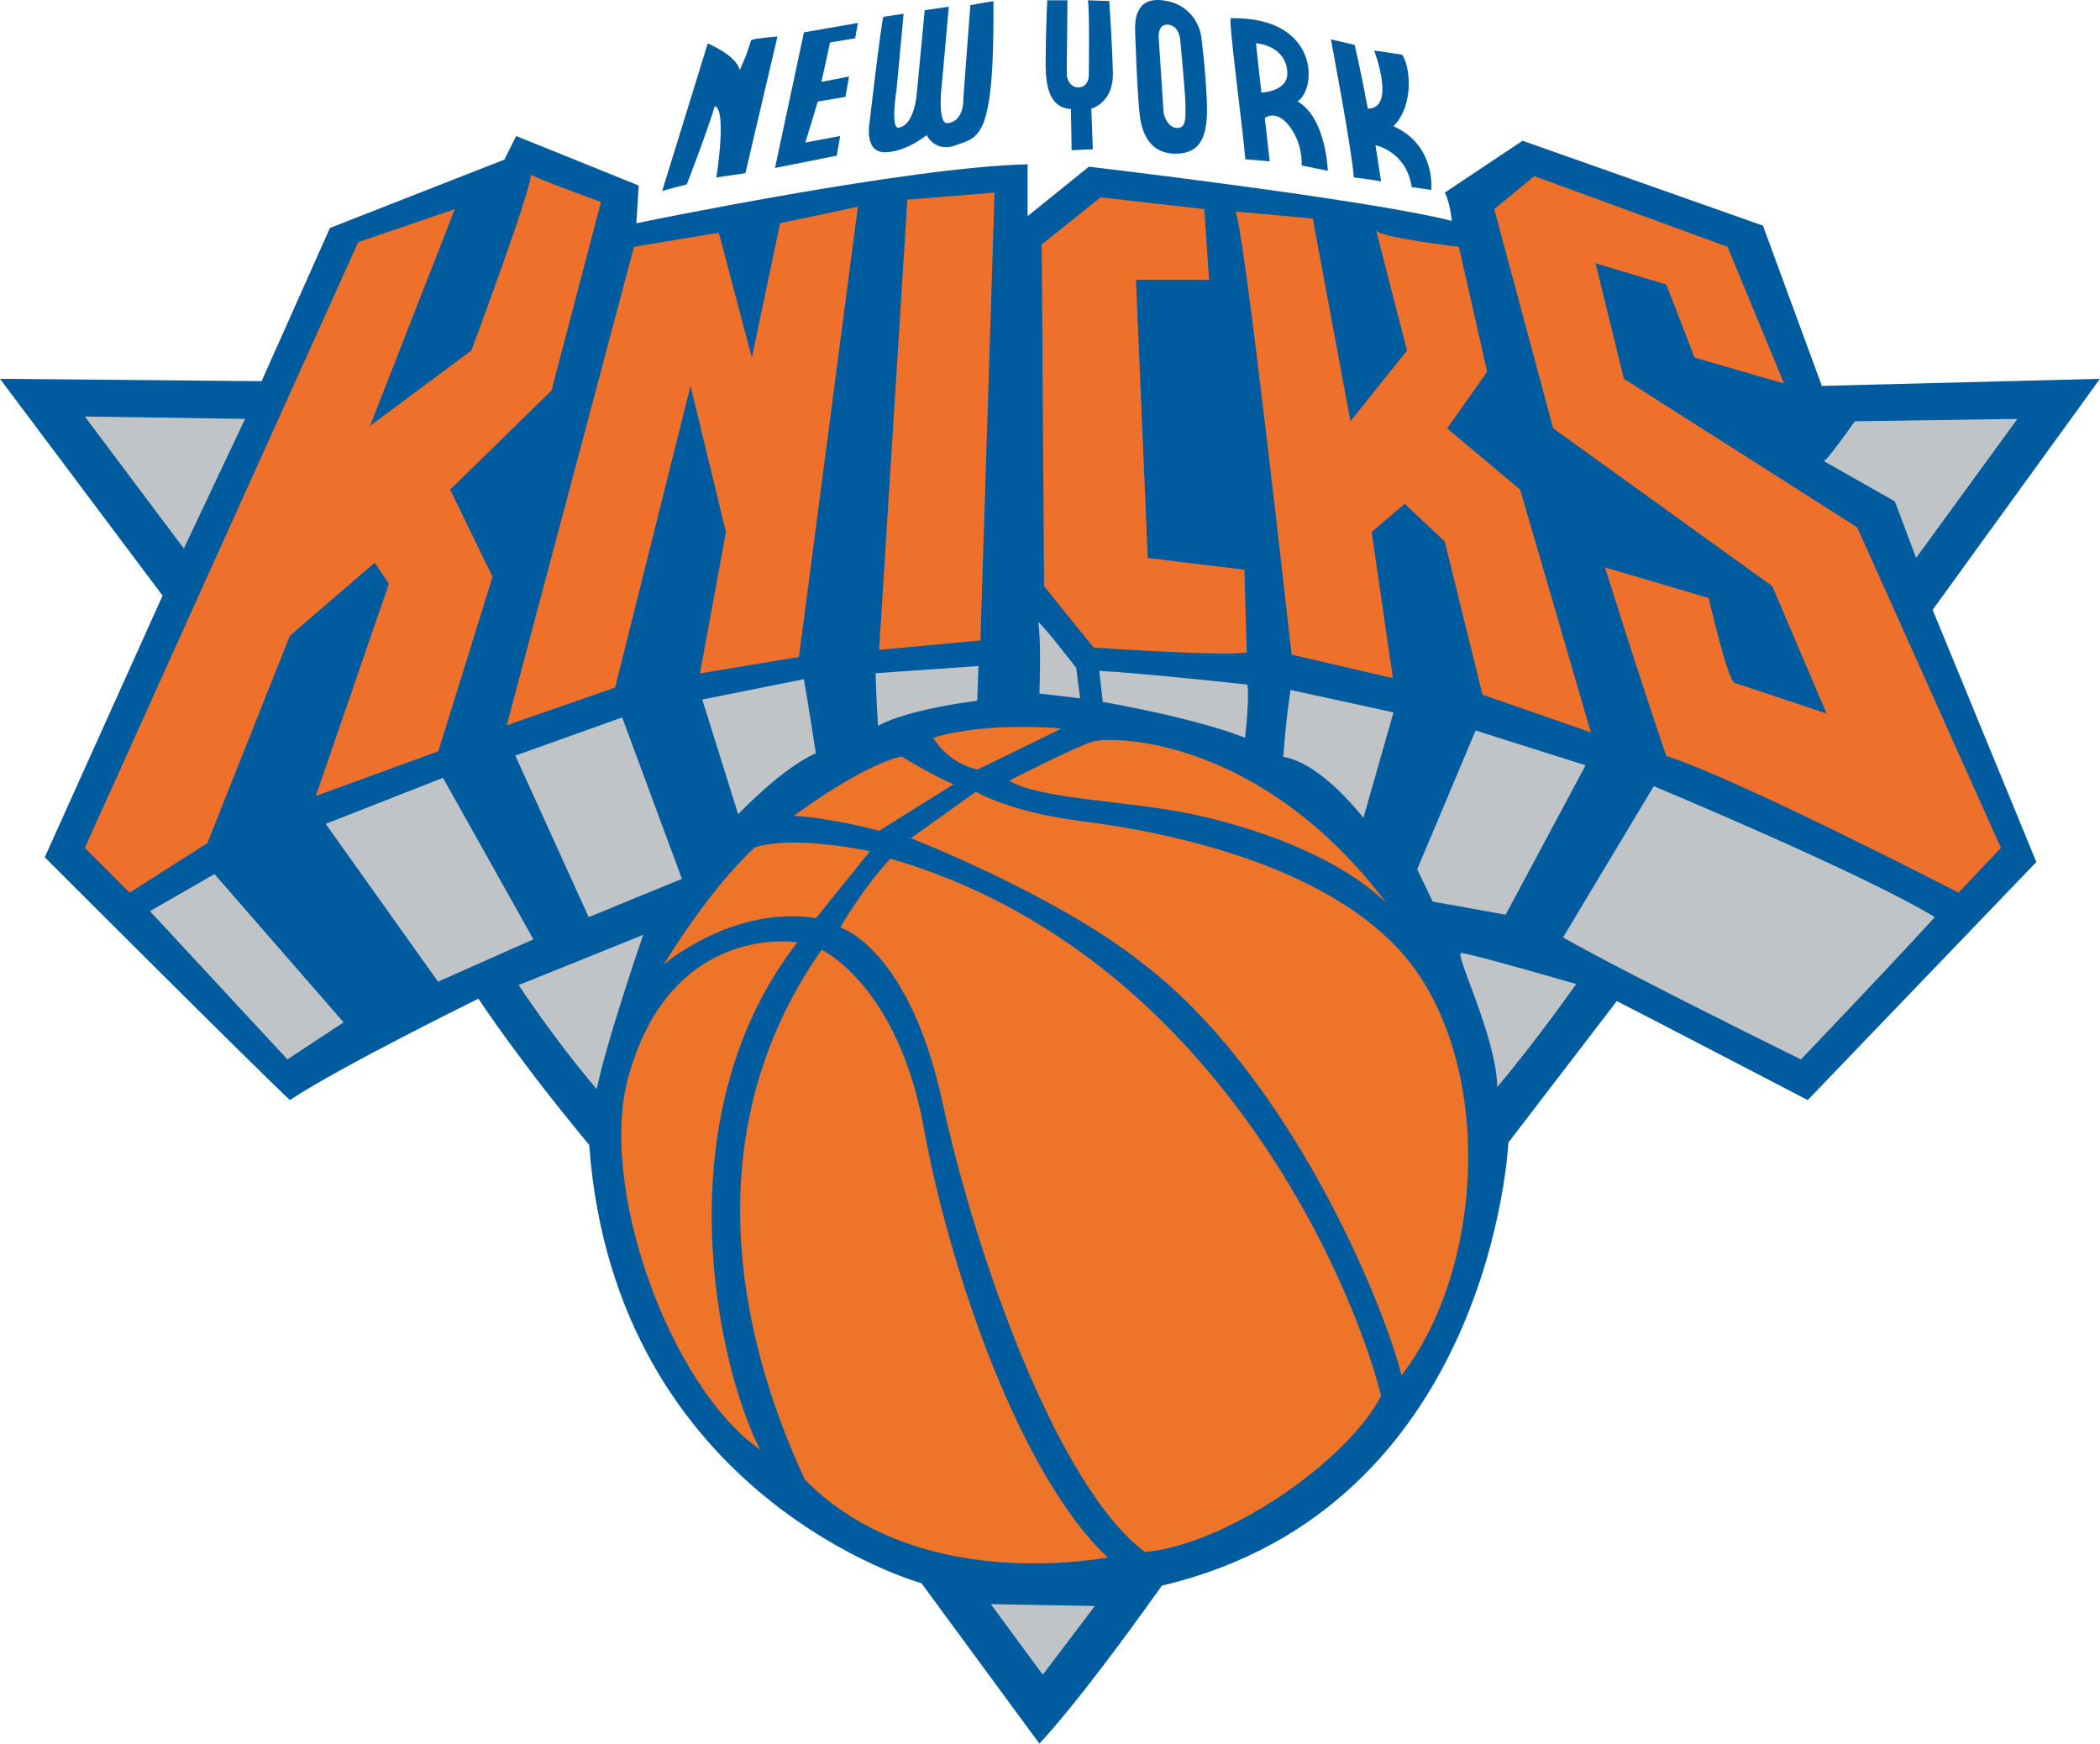 <?xml version="1.0" encoding="UTF-8" standalone="no"?>
<!DOCTYPE svg PUBLIC "-//W3C//DTD SVG 1.1//EN" "http://www.w3.org/Graphics/SVG/1.1/DTD/svg11.dtd">
<svg width="100%" height="100%" viewBox="0 0 12348 10252" version="1.1" xmlns="http://www.w3.org/2000/svg" xmlns:xlink="http://www.w3.org/1999/xlink" xml:space="preserve" xmlns:serif="http://www.serif.com/" style="fill-rule:evenodd;clip-rule:evenodd;stroke-linejoin:round;stroke-miterlimit:1.414;">
    <g transform="matrix(1,0,0,1,-32680,-2832.9)">
        <g transform="matrix(88.235,0,0,88.235,0,0)">
            <g>
                <path d="M370.373,57.348L387.807,57.506L392.362,47.297L403.985,42.742L404.771,41.171L412.939,44.469L412.781,46.982C412.781,46.982 431,43.213 438.854,43.056L438.854,46.511L442.937,43.213C442.937,43.213 461.627,45.412 467.124,46.826C466.966,45.412 466.653,44.941 466.653,44.941L471.837,41.485L487.856,47.14L491.783,57.821L510.316,57.348L499.166,72.741L506.077,89.546L490.841,105.409C490.841,105.409 479.377,99.441 478.119,98.813L470.894,108.236C470.894,108.236 469.791,132.58 447.803,137.762C441.992,145.93 439.636,148.285 439.636,148.285L431.783,137.605C431.783,137.605 411.366,131.951 409.638,108.392C404.926,102.738 402.256,98.654 402.256,98.654C402.256,98.654 392.989,103.209 389.692,105.408C387.178,103.053 373.357,89.23 373.357,89.23L381.209,71.796L370.373,57.348Z" style="fill:rgb(0,91,159);fill-rule:nonzero;"/>
                <g>
                    <path d="M394.247,48.239L376.028,88.602L379.012,91.587L384.195,88.288L389.692,74.467L395.346,69.599L396.289,71.012L391.42,85.148L399.587,82.164L403.199,70.541L400.373,64.73L407.126,58.132L410.425,45.567C410.425,45.567 405.242,43.683 405.713,43.683C406.184,43.683 401.786,55.463 401.786,55.463L395.032,60.487L400.686,46.038L394.247,48.239Z" style="fill:rgb(238,112,43);fill-rule:nonzero;"/>
                    <path d="M412.622,48.553C412.466,49.18 404.142,80.436 404.142,80.436L411.367,77.922L416.393,57.819L418.749,67.555L417.021,76.979L423.618,75.88L427.544,45.882L422.361,46.98L420.476,55.933L418.278,47.609L412.622,48.553Z" style="fill:rgb(238,112,43);fill-rule:nonzero;"/>
                    <path d="M430.842,45.411L436.653,44.94L435.71,74.782L428.958,75.41L430.842,45.411Z" style="fill:rgb(238,112,43);fill-rule:nonzero;"/>
                    <path d="M450.631,46.04L443.72,45.256L439.794,48.397L439.952,71.171L443.25,75.254C443.25,75.254 452.359,75.883 453.459,75.568L453.302,70.071L446.863,69.286L446.076,50.753L450.946,50.753L450.631,46.04Z" style="fill:rgb(238,112,43);fill-rule:nonzero;"/>
                    <path d="M452.673,46.197L457.856,46.668L460.37,60.176L464.139,55.464C464.139,55.464 461.94,46.982 462.097,47.454C462.254,47.924 467.594,48.554 467.594,48.554L469.48,56.879L466.81,60.648L471.679,64.732L476.39,80.909L469.165,78.395L466.652,68.187L463.982,65.674L461.783,67.558L463.197,77.296L456.444,75.726C456.443,75.725 453.145,45.884 452.673,46.197Z" style="fill:rgb(238,112,43);fill-rule:nonzero;"/>
                    <path d="M469.95,46.04L472.619,43.841L485.498,48.553L489.269,57.663L483.301,55.934L481.415,51.065L476.704,49.652L478.588,57.347L494.138,67.243L503.719,88.602L500.893,91.587C500.893,91.587 486.285,84.047 481.416,82.477C479.688,77.452 477.333,69.913 477.333,69.913L484.243,71.955C484.243,71.955 485.5,77.452 485.971,77.609C486.442,77.765 492.096,79.651 492.096,79.651L488.483,71.17L473.877,60.647L469.95,46.04Z" style="fill:rgb(238,112,43);fill-rule:nonzero;"/>
                </g>
                <path d="M491.938,62.845C492.565,62.217 493.979,60.176 493.979,60.176L504.816,60.019L498.063,69.286L496.65,65.516L491.938,62.845Z" style="fill:rgb(192,196,198);fill-rule:nonzero;"/>
                <path d="M376.027,59.861L386.707,60.019L382.624,68.657L376.027,59.861Z" style="fill:rgb(192,196,198);fill-rule:nonzero;"/>
                <path d="M380.366,92.819L384.668,90.35L393.271,100.229L389.528,102.698L380.366,92.819Z" style="fill:rgb(192,196,198);fill-rule:nonzero;"/>
                <path d="M392.077,87.004L399.893,83.937L405.92,94.695L399.566,97.521L392.077,87.004Z" style="fill:rgb(192,196,198);fill-rule:nonzero;"/>
                <path d="M404.715,82.453L411.836,79.912L415.819,90.668L409.604,93.218L404.715,82.453Z" style="fill:rgb(192,196,198);fill-rule:nonzero;"/>
                <path d="M417.174,78.717L419.564,86.365C419.564,86.365 422.511,83.258 424.743,82.302C424.344,79.672 423.947,77.363 423.947,77.363L417.174,78.717Z" style="fill:rgb(192,196,198);fill-rule:nonzero;"/>
                <path d="M428.727,76.965L435.578,76.487L435.498,78.798C435.498,78.798 430.877,79.356 428.886,80.471C428.727,77.921 428.727,76.965 428.727,76.965Z" style="fill:rgb(192,196,198);fill-rule:nonzero;"/>
                <path d="M439.562,73.619C439.775,74.662 439.643,78.319 439.643,78.319L442.352,78.638L442.093,76.609C442.092,76.609 439.482,73.221 439.562,73.619Z" style="fill:rgb(192,196,198);fill-rule:nonzero;"/>
                <path d="M443.625,76.806L443.864,78.878C443.864,78.878 449.919,79.912 453.345,81.267C453.664,78.399 453.499,77.723 453.499,77.723C453.499,77.723 446.729,76.98 443.625,76.806Z" style="fill:rgb(192,196,198);fill-rule:nonzero;"/>
                <path d="M456.373,78.081L463.239,79.577L461.233,86.605C461.233,86.605 458.445,82.941 455.895,82.542C456.054,80.152 456.373,78.081 456.373,78.081Z" style="fill:rgb(192,196,198);fill-rule:nonzero;"/>
                <path d="M464.817,90.03L468.71,80.782L476.038,83.102L470.711,93.058L465.852,92.182L464.817,90.03Z" style="fill:rgb(192,196,198);fill-rule:nonzero;"/>
                <path d="M467.764,95.607C467.232,95.554 470.075,101.105 470.155,104.531C472.784,101.424 475.413,97.677 475.413,97.677C475.413,97.677 468.562,95.687 467.764,95.607Z" style="fill:rgb(192,196,198);fill-rule:nonzero;"/>
                <path d="M474.536,94.572L480.582,84.492C480.582,84.492 494.454,90.268 499.314,93.218C495.887,96.962 490.39,102.698 490.39,102.698C490.39,102.698 479.005,97.106 474.536,94.572Z" style="fill:rgb(192,196,198);fill-rule:nonzero;"/>
                <path d="M413.237,94.4C413.237,94.4 410.759,101.585 410.14,104.681C407.291,101.337 404.937,97.745 404.937,97.745L413.237,94.4Z" style="fill:rgb(192,196,198);fill-rule:nonzero;"/>
                <path d="M436.4,138.994L439.868,143.7L443.337,139.117C443.337,139.117 436.152,138.994 436.4,138.994Z" style="fill:rgb(192,196,198);fill-rule:nonzero;"/>
                <g>
                    <path d="M423.518,94.896C423.518,94.896 415.343,93.534 412.37,103.443C410.016,110.752 414.971,124.501 421.041,128.712C418.316,123.51 414.352,106.663 423.518,94.896Z" style="fill:rgb(238,116,41);fill-rule:nonzero;"/>
                    <path d="M424.756,93.286L428.349,88.827C428.349,88.827 423.269,87.712 420.668,88.578C417.572,91.428 414.599,96.383 414.599,96.383C414.599,96.383 419.182,92.418 424.756,93.286Z" style="fill:rgb(238,116,41);fill-rule:nonzero;"/>
                    <path d="M426.366,93.905C426.366,93.905 430.949,95.267 433.179,105.549C435.408,115.829 440.857,131.191 446.68,135.526C452.13,135.03 460.182,129.456 462.411,125.121C460.677,118.06 451.511,95.64 429.711,89.322C427.854,91.305 426.366,93.905 426.366,93.905Z" style="fill:rgb(238,116,41);fill-rule:nonzero;"/>
                    <path d="M431.074,87.96L435.409,84.862C435.409,84.862 437.639,86.225 442.593,86.844C447.548,87.463 459.934,89.693 464.889,97.002C469.844,104.309 469.1,116.819 463.774,123.758C462.536,118.802 456.218,103.567 446.309,96.134C440.612,91.676 431.074,87.96 431.074,87.96Z" style="fill:rgb(238,116,41);fill-rule:nonzero;"/>
                    <path d="M425.128,95.392C425.128,95.392 430.207,97.746 431.941,107.284C433.674,116.821 438.382,130.447 444.203,135.897C441.106,136.393 430.702,137.507 424.012,130.695C420.545,123.263 415.838,108.646 425.128,95.392Z" style="fill:rgb(238,116,41);fill-rule:nonzero;"/>
                    <path d="M423.27,86.474C423.27,86.474 427.729,83.129 430.454,82.51C432.684,83.872 433.922,84.367 433.922,84.367L428.967,87.464C428.968,87.464 425.747,86.598 423.27,86.474Z" style="fill:rgb(238,116,41);fill-rule:nonzero;"/>
                    <path d="M432.56,81.271C432.56,81.271 433.551,83.004 435.532,83.377C439.125,81.642 441.106,80.651 441.106,80.651C441.106,80.651 436.151,80.155 432.56,81.271Z" style="fill:rgb(238,116,41);fill-rule:nonzero;"/>
                    <path d="M437.639,84.119C437.639,84.119 441.975,81.89 443.213,81.518C444.451,81.146 454.361,81.146 462.784,92.294C459.439,89.073 453.866,87.215 449.778,86.349C445.63,85.469 439.498,85.358 437.639,84.119Z" style="fill:rgb(238,116,41);fill-rule:nonzero;"/>
                </g>
                <g>
                    <path d="M420.606,34.727C420.234,34.82 420.606,34.727 419.676,36.771C419.398,35.749 417.539,35.006 417.539,35.006L414.502,44.83C414.769,44.745 416.14,44.394 416.14,44.394C416.14,44.394 417.446,41.044 418.004,39.187C418.84,39.372 418.114,43.927 418.114,43.927L420.048,43.646L422.184,34.542C422.186,34.542 420.978,34.634 420.606,34.727Z" style="fill:rgb(0,91,159);fill-rule:nonzero;"/>
                    <path d="M414.475,45.04L414.477,45.033C414.418,45.051 414.408,45.056 414.475,45.04Z" style="fill:rgb(0,91,159);fill-rule:nonzero;"/>
                    <path d="M422.021,43.297L426.135,42.479L426.364,41.168L424.043,41.601L424.872,38.875L426.712,38.559L426.955,37.204L425.116,37.563L425.689,34.935L427.362,34.657L427.547,33.635L423.95,34.262L422.021,43.297Z" style="fill:rgb(0,91,159);fill-rule:nonzero;"/>
                    <path d="M435.039,32.453L434.572,38.641C434.572,38.641 434.672,40.179 433.526,40.313C432.787,40.399 433.15,37.606 433.15,37.606L433.603,32.552L431.998,32.787L431.477,38.256C431.477,38.256 431.354,40.45 430.255,40.616C429.693,40.7 430.124,38.038 430.124,38.038L430.592,33.021L429.245,33.229C429.12,33.414 428.318,40.3 428.318,40.3C428.318,40.3 427.946,42.25 429.339,42.25C430.732,42.25 432.129,41.114 432.129,41.114C432.129,41.114 432.684,42.296 434.07,41.783C435.608,41.214 436.653,41.453 436.577,32.184C435.875,32.287 435.039,32.453 435.039,32.453Z" style="fill:rgb(0,91,159);fill-rule:nonzero;"/>
                    <path d="M442.857,32.125C442.996,32.125 442.933,37.203 442.933,37.203C442.933,37.203 442.899,37.906 442.252,37.932C441.789,37.952 441.463,37.514 441.463,37.003C441.463,36.492 441.509,32.125 441.509,32.125L440.162,32.125C440.162,32.125 440.056,34.292 440.056,36.4C440.056,38.103 440.441,39.306 441.741,39.372C441.787,41.741 441.787,42.113 441.787,42.113L443.2,42.052L443.1,39.344C443.1,39.344 444.584,38.967 444.537,36.969C444.491,34.972 444.296,32.173 444.296,32.173C444.296,32.173 442.716,32.125 442.857,32.125Z" style="fill:rgb(0,91,159);fill-rule:nonzero;"/>
                    <path d="M450.412,34.462C450.412,34.462 450.133,32.395 447.828,32.125C446.023,31.915 446.016,33.519 446.016,34.077C446.016,34.077 446.154,38.536 446.341,39.884C446.527,41.231 447.177,42.392 448.802,42.346C450.428,42.3 450.893,41.138 450.8,38.862C450.707,36.585 450.412,34.462 450.412,34.462ZM448.704,40.62C448.108,40.517 447.919,39.651 447.919,39.651L447.597,34.727C447.551,34.215 447.673,33.727 448.182,33.749C449.002,33.786 449.03,34.823 449.03,34.823C449.03,34.823 449.374,38.41 449.374,39.153C449.374,39.896 449.453,40.75 448.704,40.62Z" style="fill:rgb(0,91,159);fill-rule:nonzero;"/>
                    <path d="M456.838,38.861C458.138,38.071 458.343,33.225 452.397,33.318C452.205,33.32 453.217,40.845 453.364,42.72C454.664,42.813 454.988,42.867 454.988,42.867L454.662,39.968C454.662,39.968 455.448,39.314 456.377,40.615C457.224,41.802 457.116,43.135 457.116,43.135L458.862,43.486C458.862,43.485 458.751,39.946 456.838,38.861ZM454.435,38.275C454.435,38.275 454.077,35.125 454.077,34.986C454.077,34.986 456.025,35.098 456.16,36.875C456.264,38.23 454.435,38.275 454.435,38.275Z" style="fill:rgb(0,91,159);fill-rule:nonzero;"/>
                    <path d="M463.234,40.515C464.628,39.121 464.362,36.493 463.804,35.749L461.947,35.471C461.947,35.471 463.434,39.345 461.527,39.345C461.063,36.836 460.646,35.099 460.646,35.099L459.066,34.727C459.066,34.727 460.498,42.254 460.59,43.927C462.169,44.113 462.41,44.203 462.41,44.203L462.038,41.788C462.038,41.788 464.082,42.16 464.453,44.575L465.755,44.761C465.755,44.761 466.077,41.786 463.234,40.515Z" style="fill:rgb(0,91,159);fill-rule:nonzero;"/>
                </g>
            </g>
        </g>
    </g>
</svg>
